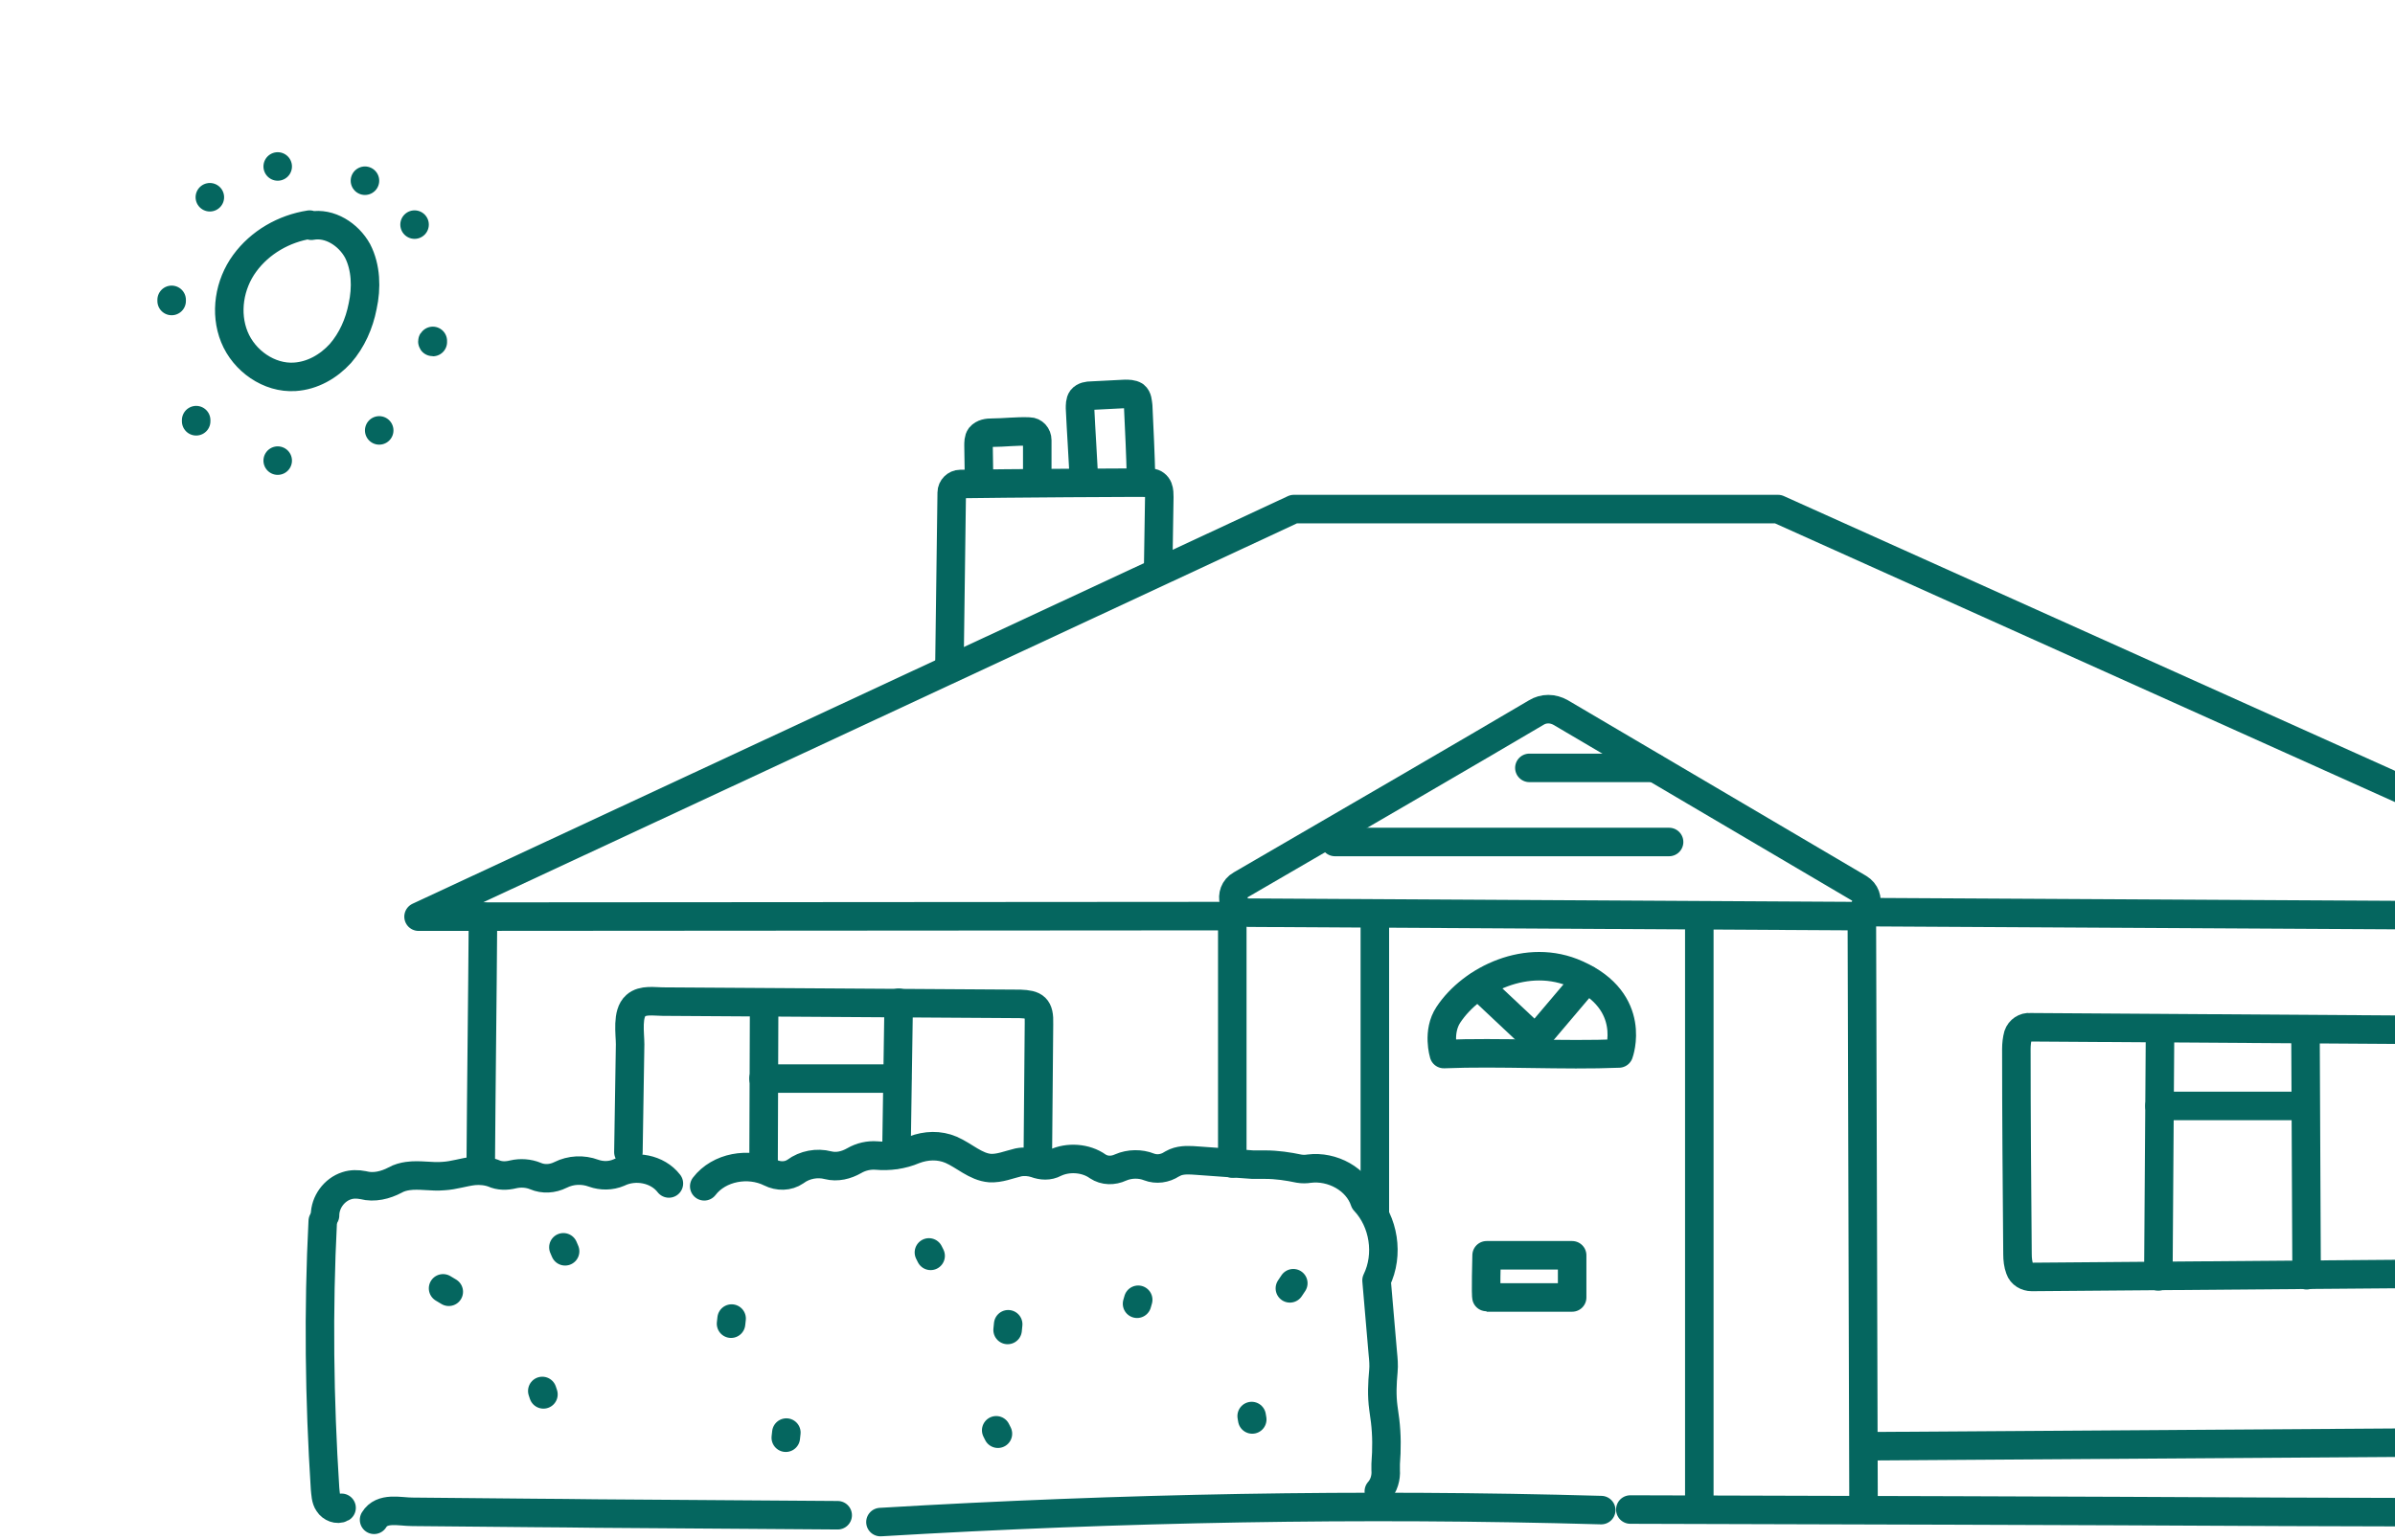 <?xml version="1.0" encoding="utf-8"?>
<!-- Generator: Adobe Illustrator 27.5.0, SVG Export Plug-In . SVG Version: 6.00 Build 0)  -->
<svg version="1.1" id="Layer_1" xmlns="http://www.w3.org/2000/svg" xmlns:xlink="http://www.w3.org/1999/xlink" x="0px" y="0px"
	 viewBox="0 0 420 270.1" style="enable-background:new 0 0 420 270.1;" xml:space="preserve">
<style type="text/css">
	.st0{fill:none;stroke:#05665F;stroke-width:5;stroke-linecap:round;stroke-linejoin:round;}
</style>
<g>
	<g>
		<g>
			<path class="st0" d="M84.7,160.8c-0.1,14.7-0.3,29.4-0.4,44.2"/>
			<path class="st0" d="M57,213.2c0-2.3,1.6-4.5,3.8-5.2c0.9-0.3,1.9-0.3,2.9-0.1c1.9,0.5,3.9,0,5.6-0.9c0.7-0.4,1.5-0.6,2.2-0.7
				c2.1-0.3,4.2,0.2,6.3,0c1.8-0.1,3.5-0.7,5.3-0.9c1.1-0.1,2.3,0,3.4,0.4c1.1,0.5,2.3,0.5,3.5,0.2c1.3-0.3,2.7-0.2,3.9,0.3
				c1.4,0.6,3,0.5,4.4-0.2c1.8-0.9,3.9-1,5.8-0.3c1.4,0.5,3,0.5,4.4-0.1c2.9-1.4,6.8-0.7,8.8,1.9"/>
			<path class="st0" d="M123.5,208.1c2.6-3.4,7.8-4.3,11.6-2.4c1.4,0.7,3.1,0.7,4.4-0.2c1.6-1.2,3.8-1.6,5.7-1.1
				c1.6,0.4,3.2,0,4.6-0.8c1.2-0.7,2.6-1,3.9-0.9c2.2,0.2,4.5-0.1,6.6-1c2.1-0.8,4.4-0.9,6.5,0c2.3,1,4.3,3,6.8,3.2
				c1.7,0.1,3.3-0.6,5-1c1-0.2,2.1-0.1,3,0.2c1.1,0.4,2.3,0.5,3.4-0.1c2.3-1.1,5.4-0.9,7.5,0.6c1.2,0.8,2.7,0.8,4,0.2
				c1.6-0.7,3.5-0.7,5-0.1c1.3,0.5,2.8,0.3,4-0.5c0.2-0.1,0.4-0.2,0.6-0.3c1.2-0.5,2.6-0.4,3.9-0.3l9.7,0.7h2.2c2,0,4,0.3,5.9,0.7
				c0.6,0.1,1.2,0.1,1.8,0c4-0.5,8.4,1.8,9.7,5.7c3.4,3.6,4.3,9.4,2.1,13.9c0.4,4.3,0.7,8.5,1.1,12.8c0.1,1,0.2,2.1,0.1,3.1
				c-0.2,2.2-0.3,4.3,0,6.5l0.3,2.2c0.3,2.5,0.3,5,0.1,7.6c0,0.3,0,0.7,0,1.1c0.1,1.3-0.3,2.7-1.2,3.7"/>
			<path class="st0" d="M56.6,214.2c-0.8,15.6-0.6,31.3,0.4,46.9c0.1,0.9,0.1,1.9,0.6,2.6c0.5,0.8,1.6,1.2,2.3,0.8"/>
			<path class="st0" d="M65.6,266.6c1.4-2.3,4.5-1.4,6.7-1.4c3.6,0,7.3,0.1,10.9,0.1c7.1,0.1,14.2,0.1,21.2,0.2l42.5,0.3"/>
			<path class="st0" d="M154.4,267c42.1-2.5,84.3-3.3,126.4-2.1"/>
			<path class="st0" d="M285.9,264.8c38.1,0.1,76.3,0.2,114.4,0.4c11.3,0,22.5,0.1,33.8,0.1l17.2,0.1c3.7,0,10.5,1.3,11.7-3.8V160.7
				"/>
			<path class="st0" d="M283.9,184.8c-9.8,0.4-20.9-0.3-30.7,0.1c0,0-1.2-3.9,0.8-6.9c4.1-6.2,13.9-11,22.5-7.1
				C287.3,175.7,283.9,184.8,283.9,184.8z"/>
			<path class="st0" d="M259.3,172.9l10,9.4l8.9-10.5"/>
			<path class="st0" d="M216.1,204.1v-43.4l-142.7,0.1l153.5-71.5h84.9l159,71.5L326.5,160l0.3,104.3"/>
			<path class="st0" d="M269.4,125c-8.1,4.8-37.3,21.8-51.8,30.2c-2.3,1.3-1.4,4.9,1.3,4.9l105.8,0.6c2.7,0,3.6-3.5,1.3-4.9
				L273.7,125C272.3,124.2,270.7,124.2,269.4,125z"/>
			<path class="st0" d="M241.1,160.7v51.8"/>
			<path class="st0" d="M298,160.7v103.6"/>
			<path class="st0" d="M260.7,220.2c0,0-0.2,7.4,0,7.4h15v-7.4H260.7z"/>
			<path class="st0" d="M234.1,147.7h58.6"/>
			<path class="st0" d="M290.1,134.7h-21.9"/>
			<path class="st0" d="M203.1,99.8l0.2-12.6c0-0.5,0-1.1-0.2-1.6s-0.7-0.9-1.2-0.9c-0.9-0.1-26.9,0.1-33.5,0.2
				c-0.8,0-1.5,0.7-1.5,1.5l-0.4,30.2"/>
			<path class="st0" d="M171.7,84.8l-0.1-6.6c0-0.6,0-1.2,0.3-1.6c0.5-0.6,1.3-0.7,2.1-0.7c2,0,4.4-0.3,6.5-0.2
				c0.8,0,1.4,0.7,1.4,1.5c0,2.3,0,5,0,7.2"/>
			<path class="st0" d="M190.1,84.3c-0.2-4.2-0.5-8.4-0.7-12.7c0-0.5,0-1.2,0.3-1.6c0.4-0.5,1.1-0.6,1.7-0.6c2-0.1,3.9-0.2,5.9-0.3
				c0.6,0,1.2,0,1.7,0.3c0.5,0.4,0.5,1.1,0.6,1.8c0.2,4.2,0.4,8.4,0.5,12.6"/>
			<path class="st0" d="M356.3,224c-0.9,0-1.8-0.5-2.1-1.4c-0.3-0.8-0.4-1.7-0.4-2.6c-0.1-12-0.2-24-0.2-36c0-0.8,0.1-1.7,0.3-2.4
				c0.3-0.9,1.2-1.5,2.1-1.4l75.5,0.5c0.3,0,0.7,0.1,1,0.2c0.6,0.3,1.1,1,1.3,1.6c0.3,0.9,0.3,1.8,0.3,2.7
				c-0.1,11.1-0.1,22.1-0.2,33.2c0,1,0,2-0.4,3c-0.3,0.9-0.9,1.6-1.8,1.9c-0.2,0.1-0.4,0.1-0.6,0.1L356.3,224z"/>
			<path class="st0" d="M378.8,180.4l-0.3,43.5"/>
			<path class="st0" d="M404.3,180.6l0.2,43.1"/>
			<path class="st0" d="M378.7,194h24.9"/>
			<path class="st0" d="M110.2,202.1c0.1-6.3,0.2-12.6,0.3-18.9c0-1.9-0.6-5.4,1-6.8c1.2-1.1,3.3-0.7,4.7-0.7l62.7,0.4
				c2.6,0.1,3.4,0.6,3.3,3.5c-0.1,7.7-0.1,15.4-0.2,23.1"/>
			<path class="st0" d="M134,176.8l-0.1,28.2"/>
			<path class="st0" d="M157.6,175.9l-0.4,26.6"/>
			<path class="st0" d="M133.9,189.2h23.4"/>
			<path class="st0" d="M327.3,253.7l134.6-0.9"/>
			<path class="st0" d="M77.7,226l1,0.6"/>
			<path class="st0" d="M98.8,218.8l0.3,0.7"/>
			<path class="st0" d="M95.1,244l0.2,0.6"/>
			<path class="st0" d="M128.3,231.3l-0.1,0.9"/>
			<path class="st0" d="M137.9,251.3l-0.1,0.9"/>
			<path class="st0" d="M162.9,219.7l0.3,0.6"/>
			<path class="st0" d="M176.8,232.3l-0.1,1"/>
			<path class="st0" d="M174.7,250.9l0.3,0.6"/>
			<path class="st0" d="M199.6,228l-0.2,0.7"/>
			<path class="st0" d="M219.5,248.4l0.1,0.6"/>
			<path class="st0" d="M226.8,225.1l-0.6,0.9"/>
		</g>
	</g>
</g>
<g>
	<g>
		<g>
			<path class="st0" d="M54.3,39.4c-4.5,0.7-8.7,3.1-11.4,6.8c-2.7,3.7-3.5,8.7-1.8,12.9s6.1,7.3,10.6,7c3.1-0.2,5.9-1.8,8-4.1
				c2-2.3,3.3-5.2,3.9-8.3c0.7-3.2,0.6-6.8-0.9-9.7c-1.6-2.9-4.9-5-8.1-4.4"/>
			<path class="st0" d="M75.9,59.8c-0.1,0-0.1,0.2,0,0.2"/>
			<path class="st0" d="M34.4,73.9v-0.2"/>
			<path class="st0" d="M30.1,52.8v-0.2"/>
			<path class="st0" d="M36.8,34.6L36.8,34.6"/>
			<path class="st0" d="M48.7,29.2L48.7,29.2"/>
			<path class="st0" d="M64,31.7L64,31.7"/>
			<path class="st0" d="M72.7,39.4L72.7,39.4"/>
			<path class="st0" d="M66.5,75.5L66.5,75.5"/>
			<path class="st0" d="M48.7,80.8L48.7,80.8"/>
		</g>
	</g>
</g>
</svg>
